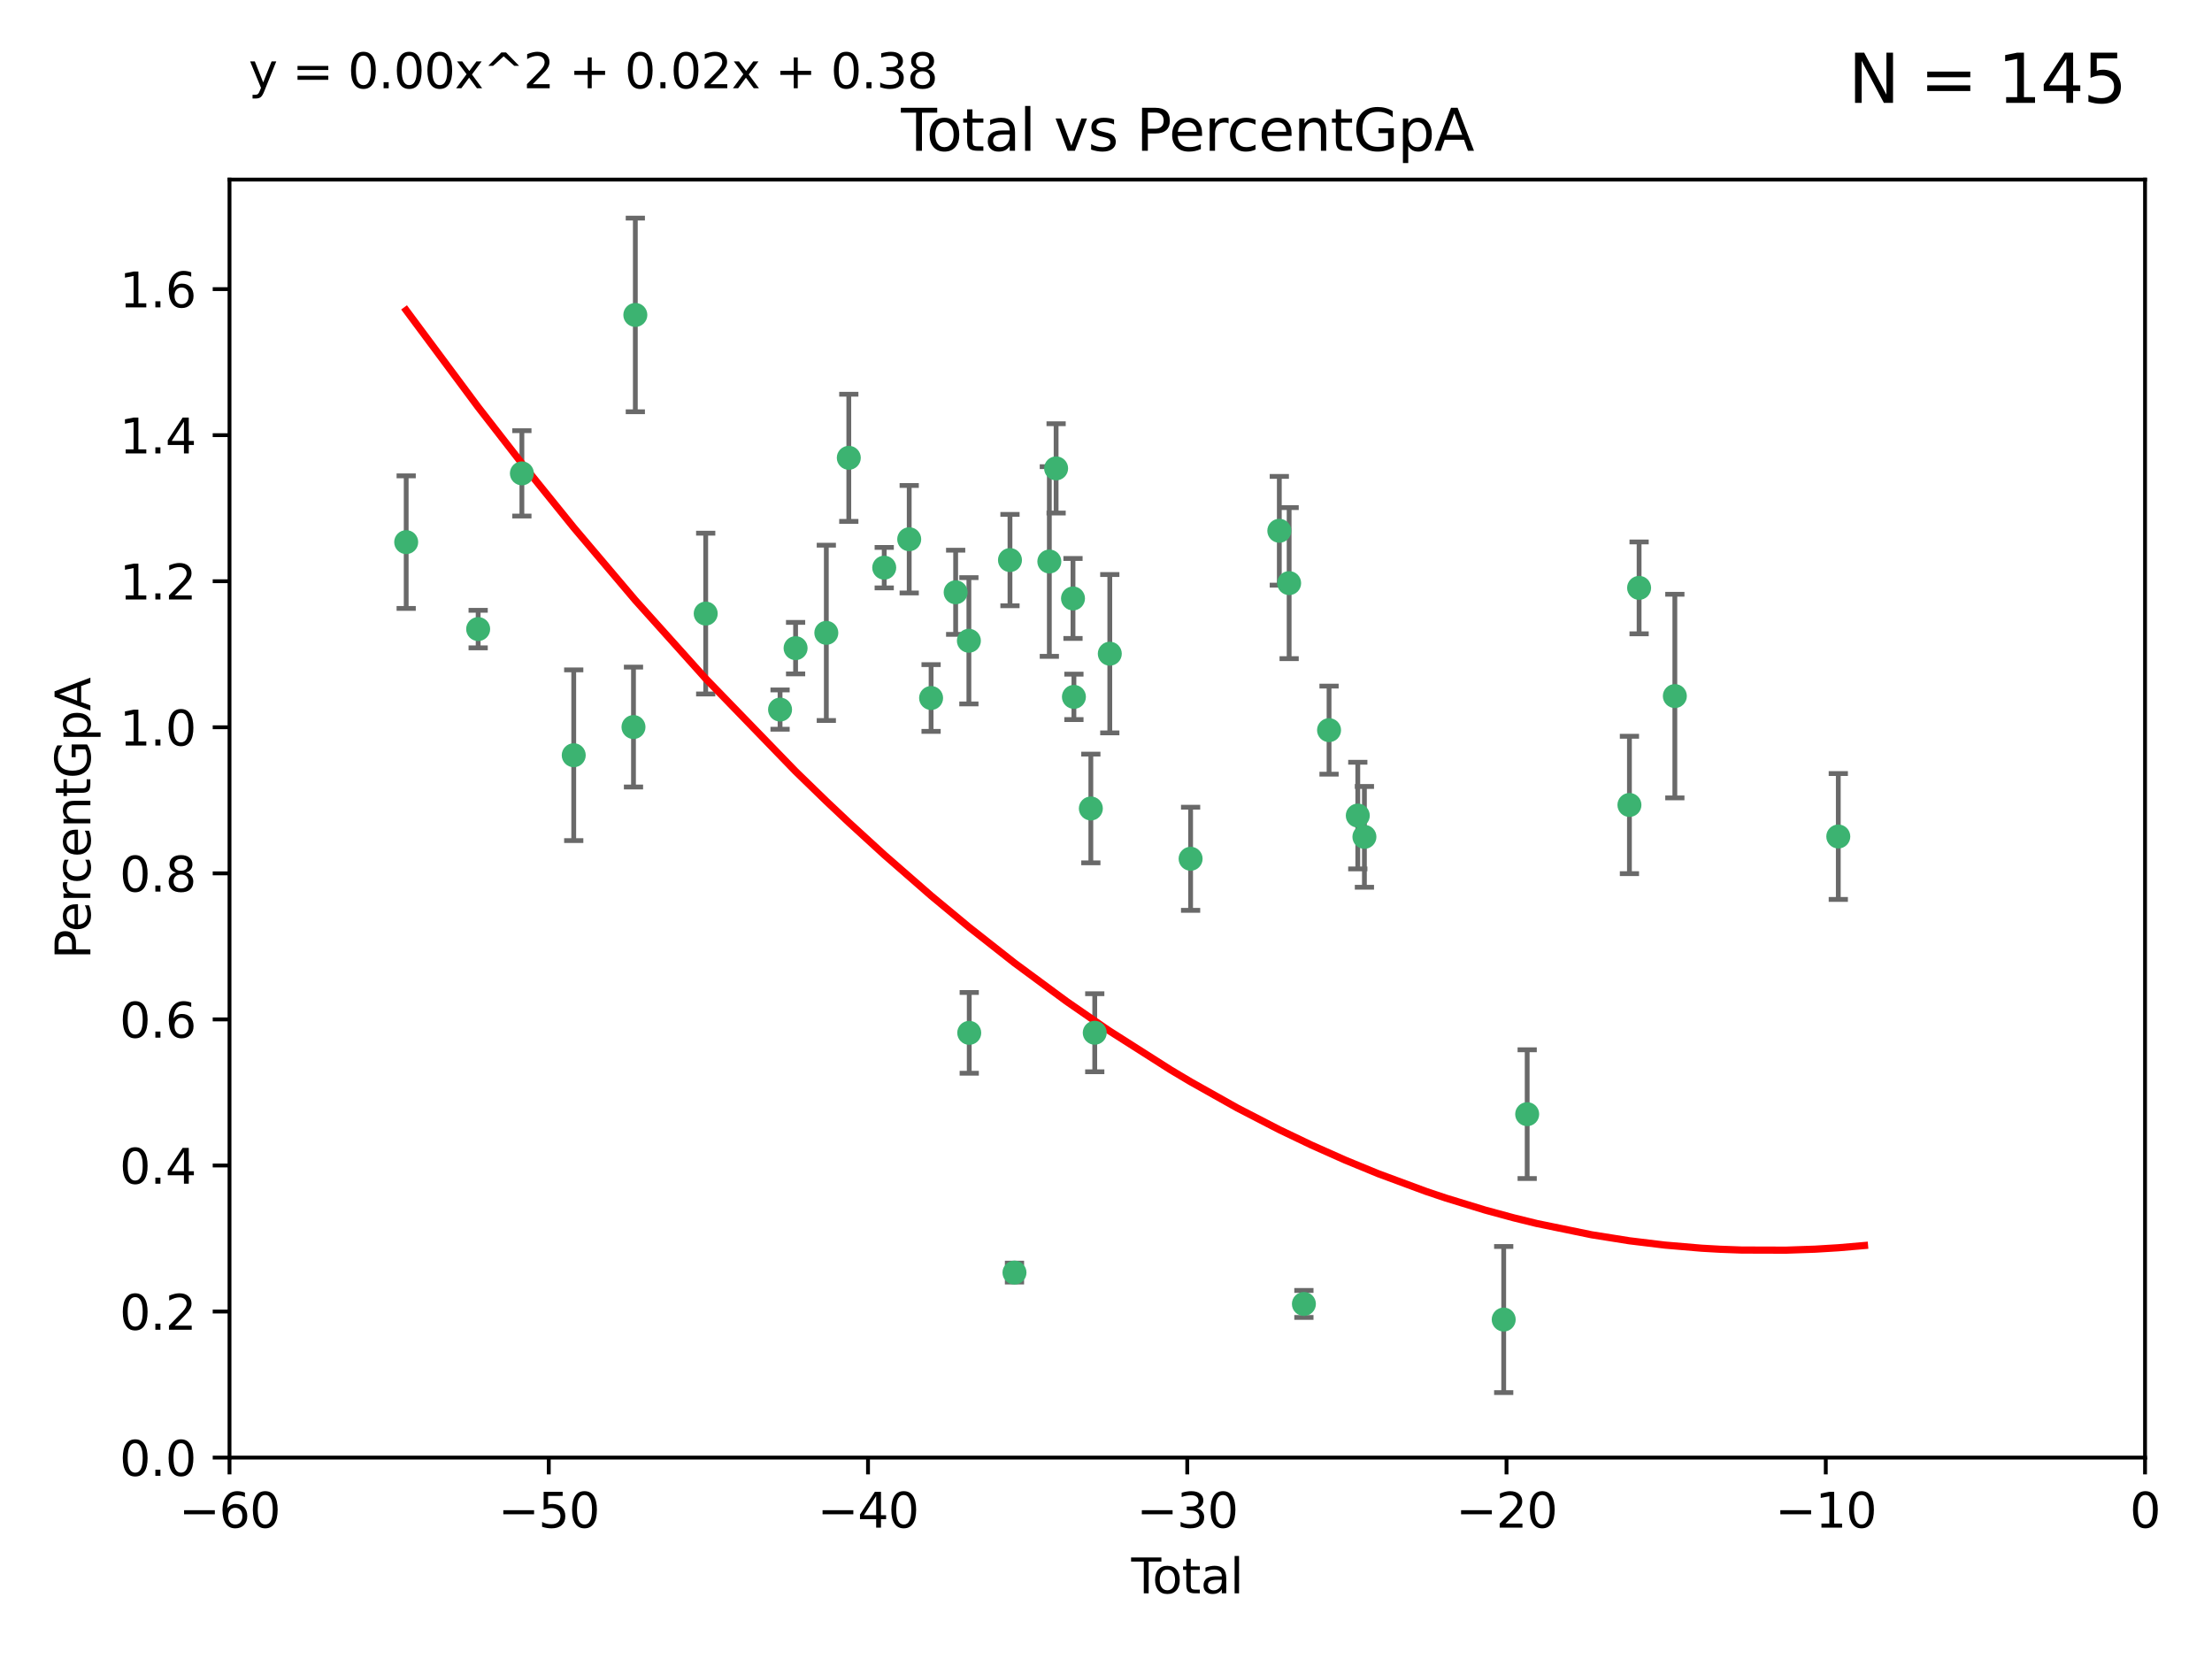 <?xml version="1.0" encoding="utf-8" standalone="no"?>
<!DOCTYPE svg PUBLIC "-//W3C//DTD SVG 1.1//EN"
  "http://www.w3.org/Graphics/SVG/1.1/DTD/svg11.dtd">
<svg xmlns:xlink="http://www.w3.org/1999/xlink" width="460.8pt" height="345.6pt" viewBox="0 0 460.8 345.6" xmlns="http://www.w3.org/2000/svg" version="1.1">
 <defs>
  <style type="text/css">*{stroke-linejoin: round; stroke-linecap: butt}</style>
 </defs>
 <g id="figure_1">
  <g id="patch_1">
   <path d="M 0 345.6 
L 460.8 345.6 
L 460.8 0 
L 0 0 
z
" style="fill: #ffffff"/>
  </g>
  <g id="axes_1">
   <g id="patch_2">
    <path d="M 47.81 303.64 
L 446.85 303.64 
L 446.85 37.411 
L 47.81 37.411 
z
" style="fill: #ffffff"/>
   </g>
   <g id="PathCollection_1">
    <defs>
     <path id="m387f8f7587" d="M 0 1.118 
C 0.297 1.118 0.581 1 0.791 0.791 
C 1 0.581 1.118 0.297 1.118 0 
C 1.118 -0.297 1 -0.581 0.791 -0.791 
C 0.581 -1 0.297 -1.118 0 -1.118 
C -0.297 -1.118 -0.581 -1 -0.791 -0.791 
C -1 -0.581 -1.118 -0.297 -1.118 0 
C -1.118 0.297 -1 0.581 -0.791 0.791 
C -0.581 1 -0.297 1.118 0 1.118 
z
" style="stroke: #3cb371"/>
    </defs>
    <g clip-path="url(#p1d3cc31f05)">
     <use xlink:href="#m387f8f7587" x="84.617" y="112.935" style="fill: #3cb371; stroke: #3cb371"/>
     <use xlink:href="#m387f8f7587" x="99.609" y="131.048" style="fill: #3cb371; stroke: #3cb371"/>
     <use xlink:href="#m387f8f7587" x="108.719" y="98.611" style="fill: #3cb371; stroke: #3cb371"/>
     <use xlink:href="#m387f8f7587" x="119.519" y="157.33" style="fill: #3cb371; stroke: #3cb371"/>
     <use xlink:href="#m387f8f7587" x="131.967" y="151.457" style="fill: #3cb371; stroke: #3cb371"/>
     <use xlink:href="#m387f8f7587" x="132.351" y="65.606" style="fill: #3cb371; stroke: #3cb371"/>
     <use xlink:href="#m387f8f7587" x="147.011" y="127.82" style="fill: #3cb371; stroke: #3cb371"/>
     <use xlink:href="#m387f8f7587" x="162.501" y="147.818" style="fill: #3cb371; stroke: #3cb371"/>
     <use xlink:href="#m387f8f7587" x="165.737" y="135.021" style="fill: #3cb371; stroke: #3cb371"/>
     <use xlink:href="#m387f8f7587" x="172.138" y="131.834" style="fill: #3cb371; stroke: #3cb371"/>
     <use xlink:href="#m387f8f7587" x="176.821" y="95.371" style="fill: #3cb371; stroke: #3cb371"/>
     <use xlink:href="#m387f8f7587" x="184.2" y="118.255" style="fill: #3cb371; stroke: #3cb371"/>
     <use xlink:href="#m387f8f7587" x="189.405" y="112.334" style="fill: #3cb371; stroke: #3cb371"/>
     <use xlink:href="#m387f8f7587" x="193.963" y="145.408" style="fill: #3cb371; stroke: #3cb371"/>
     <use xlink:href="#m387f8f7587" x="199.081" y="123.385" style="fill: #3cb371; stroke: #3cb371"/>
     <use xlink:href="#m387f8f7587" x="201.837" y="133.482" style="fill: #3cb371; stroke: #3cb371"/>
     <use xlink:href="#m387f8f7587" x="201.91" y="215.161" style="fill: #3cb371; stroke: #3cb371"/>
     <use xlink:href="#m387f8f7587" x="210.397" y="116.673" style="fill: #3cb371; stroke: #3cb371"/>
     <use xlink:href="#m387f8f7587" x="211.335" y="265.1" style="fill: #3cb371; stroke: #3cb371"/>
     <use xlink:href="#m387f8f7587" x="218.597" y="116.973" style="fill: #3cb371; stroke: #3cb371"/>
     <use xlink:href="#m387f8f7587" x="220.007" y="97.572" style="fill: #3cb371; stroke: #3cb371"/>
     <use xlink:href="#m387f8f7587" x="223.525" y="124.669" style="fill: #3cb371; stroke: #3cb371"/>
     <use xlink:href="#m387f8f7587" x="223.717" y="145.171" style="fill: #3cb371; stroke: #3cb371"/>
     <use xlink:href="#m387f8f7587" x="227.243" y="168.419" style="fill: #3cb371; stroke: #3cb371"/>
     <use xlink:href="#m387f8f7587" x="228.057" y="215.139" style="fill: #3cb371; stroke: #3cb371"/>
     <use xlink:href="#m387f8f7587" x="231.191" y="136.178" style="fill: #3cb371; stroke: #3cb371"/>
     <use xlink:href="#m387f8f7587" x="248.025" y="178.897" style="fill: #3cb371; stroke: #3cb371"/>
     <use xlink:href="#m387f8f7587" x="266.505" y="110.571" style="fill: #3cb371; stroke: #3cb371"/>
     <use xlink:href="#m387f8f7587" x="268.551" y="121.476" style="fill: #3cb371; stroke: #3cb371"/>
     <use xlink:href="#m387f8f7587" x="271.626" y="271.637" style="fill: #3cb371; stroke: #3cb371"/>
     <use xlink:href="#m387f8f7587" x="276.866" y="152.103" style="fill: #3cb371; stroke: #3cb371"/>
     <use xlink:href="#m387f8f7587" x="282.852" y="169.899" style="fill: #3cb371; stroke: #3cb371"/>
     <use xlink:href="#m387f8f7587" x="284.233" y="174.332" style="fill: #3cb371; stroke: #3cb371"/>
     <use xlink:href="#m387f8f7587" x="313.249" y="274.884" style="fill: #3cb371; stroke: #3cb371"/>
     <use xlink:href="#m387f8f7587" x="318.14" y="232.101" style="fill: #3cb371; stroke: #3cb371"/>
     <use xlink:href="#m387f8f7587" x="339.441" y="167.688" style="fill: #3cb371; stroke: #3cb371"/>
     <use xlink:href="#m387f8f7587" x="341.455" y="122.465" style="fill: #3cb371; stroke: #3cb371"/>
     <use xlink:href="#m387f8f7587" x="348.901" y="145.004" style="fill: #3cb371; stroke: #3cb371"/>
     <use xlink:href="#m387f8f7587" x="382.95" y="174.257" style="fill: #3cb371; stroke: #3cb371"/>
    </g>
   </g>
   <g id="matplotlib.axis_1">
    <g id="xtick_1">
     <g id="line2d_1">
      <defs>
       <path id="m3ce4710592" d="M 0 0 
L 0 3.5 
" style="stroke: #000000; stroke-width: 0.8"/>
      </defs>
      <g>
       <use xlink:href="#m3ce4710592" x="47.81" y="303.64" style="stroke: #000000; stroke-width: 0.8"/>
      </g>
     </g>
     <g id="text_1">
      <!-- −60 -->
      <g transform="translate(37.258 318.238)scale(0.1 -0.1)">
       <defs>
        <path id="DejaVuSans-2212" d="M 678 2272 
L 4684 2272 
L 4684 1741 
L 678 1741 
L 678 2272 
z
" transform="scale(0.016)"/>
        <path id="DejaVuSans-36" d="M 2113 2584 
Q 1688 2584 1439 2293 
Q 1191 2003 1191 1497 
Q 1191 994 1439 701 
Q 1688 409 2113 409 
Q 2538 409 2786 701 
Q 3034 994 3034 1497 
Q 3034 2003 2786 2293 
Q 2538 2584 2113 2584 
z
M 3366 4563 
L 3366 3988 
Q 3128 4100 2886 4159 
Q 2644 4219 2406 4219 
Q 1781 4219 1451 3797 
Q 1122 3375 1075 2522 
Q 1259 2794 1537 2939 
Q 1816 3084 2150 3084 
Q 2853 3084 3261 2657 
Q 3669 2231 3669 1497 
Q 3669 778 3244 343 
Q 2819 -91 2113 -91 
Q 1303 -91 875 529 
Q 447 1150 447 2328 
Q 447 3434 972 4092 
Q 1497 4750 2381 4750 
Q 2619 4750 2861 4703 
Q 3103 4656 3366 4563 
z
" transform="scale(0.016)"/>
        <path id="DejaVuSans-30" d="M 2034 4250 
Q 1547 4250 1301 3770 
Q 1056 3291 1056 2328 
Q 1056 1369 1301 889 
Q 1547 409 2034 409 
Q 2525 409 2770 889 
Q 3016 1369 3016 2328 
Q 3016 3291 2770 3770 
Q 2525 4250 2034 4250 
z
M 2034 4750 
Q 2819 4750 3233 4129 
Q 3647 3509 3647 2328 
Q 3647 1150 3233 529 
Q 2819 -91 2034 -91 
Q 1250 -91 836 529 
Q 422 1150 422 2328 
Q 422 3509 836 4129 
Q 1250 4750 2034 4750 
z
" transform="scale(0.016)"/>
       </defs>
       <use xlink:href="#DejaVuSans-2212"/>
       <use xlink:href="#DejaVuSans-36" x="83.789"/>
       <use xlink:href="#DejaVuSans-30" x="147.412"/>
      </g>
     </g>
    </g>
    <g id="xtick_2">
     <g id="line2d_2">
      <g>
       <use xlink:href="#m3ce4710592" x="114.317" y="303.64" style="stroke: #000000; stroke-width: 0.8"/>
      </g>
     </g>
     <g id="text_2">
      <!-- −50 -->
      <g transform="translate(103.764 318.238)scale(0.1 -0.1)">
       <defs>
        <path id="DejaVuSans-35" d="M 691 4666 
L 3169 4666 
L 3169 4134 
L 1269 4134 
L 1269 2991 
Q 1406 3038 1543 3061 
Q 1681 3084 1819 3084 
Q 2600 3084 3056 2656 
Q 3513 2228 3513 1497 
Q 3513 744 3044 326 
Q 2575 -91 1722 -91 
Q 1428 -91 1123 -41 
Q 819 9 494 109 
L 494 744 
Q 775 591 1075 516 
Q 1375 441 1709 441 
Q 2250 441 2565 725 
Q 2881 1009 2881 1497 
Q 2881 1984 2565 2268 
Q 2250 2553 1709 2553 
Q 1456 2553 1204 2497 
Q 953 2441 691 2322 
L 691 4666 
z
" transform="scale(0.016)"/>
       </defs>
       <use xlink:href="#DejaVuSans-2212"/>
       <use xlink:href="#DejaVuSans-35" x="83.789"/>
       <use xlink:href="#DejaVuSans-30" x="147.412"/>
      </g>
     </g>
    </g>
    <g id="xtick_3">
     <g id="line2d_3">
      <g>
       <use xlink:href="#m3ce4710592" x="180.823" y="303.64" style="stroke: #000000; stroke-width: 0.8"/>
      </g>
     </g>
     <g id="text_3">
      <!-- −40 -->
      <g transform="translate(170.271 318.238)scale(0.1 -0.1)">
       <defs>
        <path id="DejaVuSans-34" d="M 2419 4116 
L 825 1625 
L 2419 1625 
L 2419 4116 
z
M 2253 4666 
L 3047 4666 
L 3047 1625 
L 3713 1625 
L 3713 1100 
L 3047 1100 
L 3047 0 
L 2419 0 
L 2419 1100 
L 313 1100 
L 313 1709 
L 2253 4666 
z
" transform="scale(0.016)"/>
       </defs>
       <use xlink:href="#DejaVuSans-2212"/>
       <use xlink:href="#DejaVuSans-34" x="83.789"/>
       <use xlink:href="#DejaVuSans-30" x="147.412"/>
      </g>
     </g>
    </g>
    <g id="xtick_4">
     <g id="line2d_4">
      <g>
       <use xlink:href="#m3ce4710592" x="247.33" y="303.64" style="stroke: #000000; stroke-width: 0.8"/>
      </g>
     </g>
     <g id="text_4">
      <!-- −30 -->
      <g transform="translate(236.778 318.238)scale(0.1 -0.1)">
       <defs>
        <path id="DejaVuSans-33" d="M 2597 2516 
Q 3050 2419 3304 2112 
Q 3559 1806 3559 1356 
Q 3559 666 3084 287 
Q 2609 -91 1734 -91 
Q 1441 -91 1130 -33 
Q 819 25 488 141 
L 488 750 
Q 750 597 1062 519 
Q 1375 441 1716 441 
Q 2309 441 2620 675 
Q 2931 909 2931 1356 
Q 2931 1769 2642 2001 
Q 2353 2234 1838 2234 
L 1294 2234 
L 1294 2753 
L 1863 2753 
Q 2328 2753 2575 2939 
Q 2822 3125 2822 3475 
Q 2822 3834 2567 4026 
Q 2313 4219 1838 4219 
Q 1578 4219 1281 4162 
Q 984 4106 628 3988 
L 628 4550 
Q 988 4650 1302 4700 
Q 1616 4750 1894 4750 
Q 2613 4750 3031 4423 
Q 3450 4097 3450 3541 
Q 3450 3153 3228 2886 
Q 3006 2619 2597 2516 
z
" transform="scale(0.016)"/>
       </defs>
       <use xlink:href="#DejaVuSans-2212"/>
       <use xlink:href="#DejaVuSans-33" x="83.789"/>
       <use xlink:href="#DejaVuSans-30" x="147.412"/>
      </g>
     </g>
    </g>
    <g id="xtick_5">
     <g id="line2d_5">
      <g>
       <use xlink:href="#m3ce4710592" x="313.837" y="303.64" style="stroke: #000000; stroke-width: 0.8"/>
      </g>
     </g>
     <g id="text_5">
      <!-- −20 -->
      <g transform="translate(303.284 318.238)scale(0.1 -0.1)">
       <defs>
        <path id="DejaVuSans-32" d="M 1228 531 
L 3431 531 
L 3431 0 
L 469 0 
L 469 531 
Q 828 903 1448 1529 
Q 2069 2156 2228 2338 
Q 2531 2678 2651 2914 
Q 2772 3150 2772 3378 
Q 2772 3750 2511 3984 
Q 2250 4219 1831 4219 
Q 1534 4219 1204 4116 
Q 875 4013 500 3803 
L 500 4441 
Q 881 4594 1212 4672 
Q 1544 4750 1819 4750 
Q 2544 4750 2975 4387 
Q 3406 4025 3406 3419 
Q 3406 3131 3298 2873 
Q 3191 2616 2906 2266 
Q 2828 2175 2409 1742 
Q 1991 1309 1228 531 
z
" transform="scale(0.016)"/>
       </defs>
       <use xlink:href="#DejaVuSans-2212"/>
       <use xlink:href="#DejaVuSans-32" x="83.789"/>
       <use xlink:href="#DejaVuSans-30" x="147.412"/>
      </g>
     </g>
    </g>
    <g id="xtick_6">
     <g id="line2d_6">
      <g>
       <use xlink:href="#m3ce4710592" x="380.343" y="303.64" style="stroke: #000000; stroke-width: 0.8"/>
      </g>
     </g>
     <g id="text_6">
      <!-- −10 -->
      <g transform="translate(369.791 318.238)scale(0.1 -0.1)">
       <defs>
        <path id="DejaVuSans-31" d="M 794 531 
L 1825 531 
L 1825 4091 
L 703 3866 
L 703 4441 
L 1819 4666 
L 2450 4666 
L 2450 531 
L 3481 531 
L 3481 0 
L 794 0 
L 794 531 
z
" transform="scale(0.016)"/>
       </defs>
       <use xlink:href="#DejaVuSans-2212"/>
       <use xlink:href="#DejaVuSans-31" x="83.789"/>
       <use xlink:href="#DejaVuSans-30" x="147.412"/>
      </g>
     </g>
    </g>
    <g id="xtick_7">
     <g id="line2d_7">
      <g>
       <use xlink:href="#m3ce4710592" x="446.85" y="303.64" style="stroke: #000000; stroke-width: 0.8"/>
      </g>
     </g>
     <g id="text_7">
      <!-- 0 -->
      <g transform="translate(443.669 318.238)scale(0.1 -0.1)">
       <use xlink:href="#DejaVuSans-30"/>
      </g>
     </g>
    </g>
    <g id="text_8">
     <!-- Total -->
     <g transform="translate(235.653 331.917)scale(0.1 -0.1)">
      <defs>
       <path id="DejaVuSans-54" d="M -19 4666 
L 3928 4666 
L 3928 4134 
L 2272 4134 
L 2272 0 
L 1638 0 
L 1638 4134 
L -19 4134 
L -19 4666 
z
" transform="scale(0.016)"/>
       <path id="DejaVuSans-6f" d="M 1959 3097 
Q 1497 3097 1228 2736 
Q 959 2375 959 1747 
Q 959 1119 1226 758 
Q 1494 397 1959 397 
Q 2419 397 2687 759 
Q 2956 1122 2956 1747 
Q 2956 2369 2687 2733 
Q 2419 3097 1959 3097 
z
M 1959 3584 
Q 2709 3584 3137 3096 
Q 3566 2609 3566 1747 
Q 3566 888 3137 398 
Q 2709 -91 1959 -91 
Q 1206 -91 779 398 
Q 353 888 353 1747 
Q 353 2609 779 3096 
Q 1206 3584 1959 3584 
z
" transform="scale(0.016)"/>
       <path id="DejaVuSans-74" d="M 1172 4494 
L 1172 3500 
L 2356 3500 
L 2356 3053 
L 1172 3053 
L 1172 1153 
Q 1172 725 1289 603 
Q 1406 481 1766 481 
L 2356 481 
L 2356 0 
L 1766 0 
Q 1100 0 847 248 
Q 594 497 594 1153 
L 594 3053 
L 172 3053 
L 172 3500 
L 594 3500 
L 594 4494 
L 1172 4494 
z
" transform="scale(0.016)"/>
       <path id="DejaVuSans-61" d="M 2194 1759 
Q 1497 1759 1228 1600 
Q 959 1441 959 1056 
Q 959 750 1161 570 
Q 1363 391 1709 391 
Q 2188 391 2477 730 
Q 2766 1069 2766 1631 
L 2766 1759 
L 2194 1759 
z
M 3341 1997 
L 3341 0 
L 2766 0 
L 2766 531 
Q 2569 213 2275 61 
Q 1981 -91 1556 -91 
Q 1019 -91 701 211 
Q 384 513 384 1019 
Q 384 1609 779 1909 
Q 1175 2209 1959 2209 
L 2766 2209 
L 2766 2266 
Q 2766 2663 2505 2880 
Q 2244 3097 1772 3097 
Q 1472 3097 1187 3025 
Q 903 2953 641 2809 
L 641 3341 
Q 956 3463 1253 3523 
Q 1550 3584 1831 3584 
Q 2591 3584 2966 3190 
Q 3341 2797 3341 1997 
z
" transform="scale(0.016)"/>
       <path id="DejaVuSans-6c" d="M 603 4863 
L 1178 4863 
L 1178 0 
L 603 0 
L 603 4863 
z
" transform="scale(0.016)"/>
      </defs>
      <use xlink:href="#DejaVuSans-54"/>
      <use xlink:href="#DejaVuSans-6f" x="44.084"/>
      <use xlink:href="#DejaVuSans-74" x="105.266"/>
      <use xlink:href="#DejaVuSans-61" x="144.475"/>
      <use xlink:href="#DejaVuSans-6c" x="205.754"/>
     </g>
    </g>
   </g>
   <g id="matplotlib.axis_2">
    <g id="ytick_1">
     <g id="line2d_8">
      <defs>
       <path id="mbd89dd1b84" d="M 0 0 
L -3.5 0 
" style="stroke: #000000; stroke-width: 0.8"/>
      </defs>
      <g>
       <use xlink:href="#mbd89dd1b84" x="47.81" y="303.64" style="stroke: #000000; stroke-width: 0.8"/>
      </g>
     </g>
     <g id="text_9">
      <!-- 0.0 -->
      <g transform="translate(24.907 307.439)scale(0.1 -0.1)">
       <defs>
        <path id="DejaVuSans-2e" d="M 684 794 
L 1344 794 
L 1344 0 
L 684 0 
L 684 794 
z
" transform="scale(0.016)"/>
       </defs>
       <use xlink:href="#DejaVuSans-30"/>
       <use xlink:href="#DejaVuSans-2e" x="63.623"/>
       <use xlink:href="#DejaVuSans-30" x="95.41"/>
      </g>
     </g>
    </g>
    <g id="ytick_2">
     <g id="line2d_9">
      <g>
       <use xlink:href="#mbd89dd1b84" x="47.81" y="273.214" style="stroke: #000000; stroke-width: 0.8"/>
      </g>
     </g>
     <g id="text_10">
      <!-- 0.2 -->
      <g transform="translate(24.907 277.013)scale(0.1 -0.1)">
       <use xlink:href="#DejaVuSans-30"/>
       <use xlink:href="#DejaVuSans-2e" x="63.623"/>
       <use xlink:href="#DejaVuSans-32" x="95.41"/>
      </g>
     </g>
    </g>
    <g id="ytick_3">
     <g id="line2d_10">
      <g>
       <use xlink:href="#mbd89dd1b84" x="47.81" y="242.788" style="stroke: #000000; stroke-width: 0.8"/>
      </g>
     </g>
     <g id="text_11">
      <!-- 0.4 -->
      <g transform="translate(24.907 246.587)scale(0.1 -0.1)">
       <use xlink:href="#DejaVuSans-30"/>
       <use xlink:href="#DejaVuSans-2e" x="63.623"/>
       <use xlink:href="#DejaVuSans-34" x="95.41"/>
      </g>
     </g>
    </g>
    <g id="ytick_4">
     <g id="line2d_11">
      <g>
       <use xlink:href="#mbd89dd1b84" x="47.81" y="212.362" style="stroke: #000000; stroke-width: 0.8"/>
      </g>
     </g>
     <g id="text_12">
      <!-- 0.6 -->
      <g transform="translate(24.907 216.161)scale(0.1 -0.1)">
       <use xlink:href="#DejaVuSans-30"/>
       <use xlink:href="#DejaVuSans-2e" x="63.623"/>
       <use xlink:href="#DejaVuSans-36" x="95.41"/>
      </g>
     </g>
    </g>
    <g id="ytick_5">
     <g id="line2d_12">
      <g>
       <use xlink:href="#mbd89dd1b84" x="47.81" y="181.935" style="stroke: #000000; stroke-width: 0.8"/>
      </g>
     </g>
     <g id="text_13">
      <!-- 0.8 -->
      <g transform="translate(24.907 185.735)scale(0.1 -0.1)">
       <defs>
        <path id="DejaVuSans-38" d="M 2034 2216 
Q 1584 2216 1326 1975 
Q 1069 1734 1069 1313 
Q 1069 891 1326 650 
Q 1584 409 2034 409 
Q 2484 409 2743 651 
Q 3003 894 3003 1313 
Q 3003 1734 2745 1975 
Q 2488 2216 2034 2216 
z
M 1403 2484 
Q 997 2584 770 2862 
Q 544 3141 544 3541 
Q 544 4100 942 4425 
Q 1341 4750 2034 4750 
Q 2731 4750 3128 4425 
Q 3525 4100 3525 3541 
Q 3525 3141 3298 2862 
Q 3072 2584 2669 2484 
Q 3125 2378 3379 2068 
Q 3634 1759 3634 1313 
Q 3634 634 3220 271 
Q 2806 -91 2034 -91 
Q 1263 -91 848 271 
Q 434 634 434 1313 
Q 434 1759 690 2068 
Q 947 2378 1403 2484 
z
M 1172 3481 
Q 1172 3119 1398 2916 
Q 1625 2713 2034 2713 
Q 2441 2713 2670 2916 
Q 2900 3119 2900 3481 
Q 2900 3844 2670 4047 
Q 2441 4250 2034 4250 
Q 1625 4250 1398 4047 
Q 1172 3844 1172 3481 
z
" transform="scale(0.016)"/>
       </defs>
       <use xlink:href="#DejaVuSans-30"/>
       <use xlink:href="#DejaVuSans-2e" x="63.623"/>
       <use xlink:href="#DejaVuSans-38" x="95.41"/>
      </g>
     </g>
    </g>
    <g id="ytick_6">
     <g id="line2d_13">
      <g>
       <use xlink:href="#mbd89dd1b84" x="47.81" y="151.509" style="stroke: #000000; stroke-width: 0.8"/>
      </g>
     </g>
     <g id="text_14">
      <!-- 1.0 -->
      <g transform="translate(24.907 155.308)scale(0.1 -0.1)">
       <use xlink:href="#DejaVuSans-31"/>
       <use xlink:href="#DejaVuSans-2e" x="63.623"/>
       <use xlink:href="#DejaVuSans-30" x="95.41"/>
      </g>
     </g>
    </g>
    <g id="ytick_7">
     <g id="line2d_14">
      <g>
       <use xlink:href="#mbd89dd1b84" x="47.81" y="121.083" style="stroke: #000000; stroke-width: 0.8"/>
      </g>
     </g>
     <g id="text_15">
      <!-- 1.2 -->
      <g transform="translate(24.907 124.882)scale(0.1 -0.1)">
       <use xlink:href="#DejaVuSans-31"/>
       <use xlink:href="#DejaVuSans-2e" x="63.623"/>
       <use xlink:href="#DejaVuSans-32" x="95.41"/>
      </g>
     </g>
    </g>
    <g id="ytick_8">
     <g id="line2d_15">
      <g>
       <use xlink:href="#mbd89dd1b84" x="47.81" y="90.657" style="stroke: #000000; stroke-width: 0.8"/>
      </g>
     </g>
     <g id="text_16">
      <!-- 1.4 -->
      <g transform="translate(24.907 94.456)scale(0.1 -0.1)">
       <use xlink:href="#DejaVuSans-31"/>
       <use xlink:href="#DejaVuSans-2e" x="63.623"/>
       <use xlink:href="#DejaVuSans-34" x="95.41"/>
      </g>
     </g>
    </g>
    <g id="ytick_9">
     <g id="line2d_16">
      <g>
       <use xlink:href="#mbd89dd1b84" x="47.81" y="60.231" style="stroke: #000000; stroke-width: 0.8"/>
      </g>
     </g>
     <g id="text_17">
      <!-- 1.6 -->
      <g transform="translate(24.907 64.03)scale(0.1 -0.1)">
       <use xlink:href="#DejaVuSans-31"/>
       <use xlink:href="#DejaVuSans-2e" x="63.623"/>
       <use xlink:href="#DejaVuSans-36" x="95.41"/>
      </g>
     </g>
    </g>
    <g id="text_18">
     <!-- PercentGpA -->
     <g transform="translate(18.827 199.802)rotate(-90)scale(0.1 -0.1)">
      <defs>
       <path id="DejaVuSans-50" d="M 1259 4147 
L 1259 2394 
L 2053 2394 
Q 2494 2394 2734 2622 
Q 2975 2850 2975 3272 
Q 2975 3691 2734 3919 
Q 2494 4147 2053 4147 
L 1259 4147 
z
M 628 4666 
L 2053 4666 
Q 2838 4666 3239 4311 
Q 3641 3956 3641 3272 
Q 3641 2581 3239 2228 
Q 2838 1875 2053 1875 
L 1259 1875 
L 1259 0 
L 628 0 
L 628 4666 
z
" transform="scale(0.016)"/>
       <path id="DejaVuSans-65" d="M 3597 1894 
L 3597 1613 
L 953 1613 
Q 991 1019 1311 708 
Q 1631 397 2203 397 
Q 2534 397 2845 478 
Q 3156 559 3463 722 
L 3463 178 
Q 3153 47 2828 -22 
Q 2503 -91 2169 -91 
Q 1331 -91 842 396 
Q 353 884 353 1716 
Q 353 2575 817 3079 
Q 1281 3584 2069 3584 
Q 2775 3584 3186 3129 
Q 3597 2675 3597 1894 
z
M 3022 2063 
Q 3016 2534 2758 2815 
Q 2500 3097 2075 3097 
Q 1594 3097 1305 2825 
Q 1016 2553 972 2059 
L 3022 2063 
z
" transform="scale(0.016)"/>
       <path id="DejaVuSans-72" d="M 2631 2963 
Q 2534 3019 2420 3045 
Q 2306 3072 2169 3072 
Q 1681 3072 1420 2755 
Q 1159 2438 1159 1844 
L 1159 0 
L 581 0 
L 581 3500 
L 1159 3500 
L 1159 2956 
Q 1341 3275 1631 3429 
Q 1922 3584 2338 3584 
Q 2397 3584 2469 3576 
Q 2541 3569 2628 3553 
L 2631 2963 
z
" transform="scale(0.016)"/>
       <path id="DejaVuSans-63" d="M 3122 3366 
L 3122 2828 
Q 2878 2963 2633 3030 
Q 2388 3097 2138 3097 
Q 1578 3097 1268 2742 
Q 959 2388 959 1747 
Q 959 1106 1268 751 
Q 1578 397 2138 397 
Q 2388 397 2633 464 
Q 2878 531 3122 666 
L 3122 134 
Q 2881 22 2623 -34 
Q 2366 -91 2075 -91 
Q 1284 -91 818 406 
Q 353 903 353 1747 
Q 353 2603 823 3093 
Q 1294 3584 2113 3584 
Q 2378 3584 2631 3529 
Q 2884 3475 3122 3366 
z
" transform="scale(0.016)"/>
       <path id="DejaVuSans-6e" d="M 3513 2113 
L 3513 0 
L 2938 0 
L 2938 2094 
Q 2938 2591 2744 2837 
Q 2550 3084 2163 3084 
Q 1697 3084 1428 2787 
Q 1159 2491 1159 1978 
L 1159 0 
L 581 0 
L 581 3500 
L 1159 3500 
L 1159 2956 
Q 1366 3272 1645 3428 
Q 1925 3584 2291 3584 
Q 2894 3584 3203 3211 
Q 3513 2838 3513 2113 
z
" transform="scale(0.016)"/>
       <path id="DejaVuSans-47" d="M 3809 666 
L 3809 1919 
L 2778 1919 
L 2778 2438 
L 4434 2438 
L 4434 434 
Q 4069 175 3628 42 
Q 3188 -91 2688 -91 
Q 1594 -91 976 548 
Q 359 1188 359 2328 
Q 359 3472 976 4111 
Q 1594 4750 2688 4750 
Q 3144 4750 3555 4637 
Q 3966 4525 4313 4306 
L 4313 3634 
Q 3963 3931 3569 4081 
Q 3175 4231 2741 4231 
Q 1884 4231 1454 3753 
Q 1025 3275 1025 2328 
Q 1025 1384 1454 906 
Q 1884 428 2741 428 
Q 3075 428 3337 486 
Q 3600 544 3809 666 
z
" transform="scale(0.016)"/>
       <path id="DejaVuSans-70" d="M 1159 525 
L 1159 -1331 
L 581 -1331 
L 581 3500 
L 1159 3500 
L 1159 2969 
Q 1341 3281 1617 3432 
Q 1894 3584 2278 3584 
Q 2916 3584 3314 3078 
Q 3713 2572 3713 1747 
Q 3713 922 3314 415 
Q 2916 -91 2278 -91 
Q 1894 -91 1617 61 
Q 1341 213 1159 525 
z
M 3116 1747 
Q 3116 2381 2855 2742 
Q 2594 3103 2138 3103 
Q 1681 3103 1420 2742 
Q 1159 2381 1159 1747 
Q 1159 1113 1420 752 
Q 1681 391 2138 391 
Q 2594 391 2855 752 
Q 3116 1113 3116 1747 
z
" transform="scale(0.016)"/>
       <path id="DejaVuSans-41" d="M 2188 4044 
L 1331 1722 
L 3047 1722 
L 2188 4044 
z
M 1831 4666 
L 2547 4666 
L 4325 0 
L 3669 0 
L 3244 1197 
L 1141 1197 
L 716 0 
L 50 0 
L 1831 4666 
z
" transform="scale(0.016)"/>
      </defs>
      <use xlink:href="#DejaVuSans-50"/>
      <use xlink:href="#DejaVuSans-65" x="56.678"/>
      <use xlink:href="#DejaVuSans-72" x="118.201"/>
      <use xlink:href="#DejaVuSans-63" x="157.064"/>
      <use xlink:href="#DejaVuSans-65" x="212.045"/>
      <use xlink:href="#DejaVuSans-6e" x="273.568"/>
      <use xlink:href="#DejaVuSans-74" x="336.947"/>
      <use xlink:href="#DejaVuSans-47" x="376.156"/>
      <use xlink:href="#DejaVuSans-70" x="453.646"/>
      <use xlink:href="#DejaVuSans-41" x="517.123"/>
     </g>
    </g>
   </g>
   <g id="LineCollection_1">
    <path d="M 84.617 126.742 
L 84.617 99.128 
" clip-path="url(#p1d3cc31f05)" style="fill: none; stroke: #696969"/>
    <path d="M 99.609 134.958 
L 99.609 127.138 
" clip-path="url(#p1d3cc31f05)" style="fill: none; stroke: #696969"/>
    <path d="M 108.719 107.5 
L 108.719 89.723 
" clip-path="url(#p1d3cc31f05)" style="fill: none; stroke: #696969"/>
    <path d="M 119.519 175.107 
L 119.519 139.552 
" clip-path="url(#p1d3cc31f05)" style="fill: none; stroke: #696969"/>
    <path d="M 131.967 163.945 
L 131.967 138.968 
" clip-path="url(#p1d3cc31f05)" style="fill: none; stroke: #696969"/>
    <path d="M 132.351 85.777 
L 132.351 45.434 
" clip-path="url(#p1d3cc31f05)" style="fill: none; stroke: #696969"/>
    <path d="M 147.011 144.568 
L 147.011 111.073 
" clip-path="url(#p1d3cc31f05)" style="fill: none; stroke: #696969"/>
    <path d="M 162.501 151.909 
L 162.501 143.727 
" clip-path="url(#p1d3cc31f05)" style="fill: none; stroke: #696969"/>
    <path d="M 165.737 140.382 
L 165.737 129.659 
" clip-path="url(#p1d3cc31f05)" style="fill: none; stroke: #696969"/>
    <path d="M 172.138 150.092 
L 172.138 113.575 
" clip-path="url(#p1d3cc31f05)" style="fill: none; stroke: #696969"/>
    <path d="M 176.821 108.615 
L 176.821 82.127 
" clip-path="url(#p1d3cc31f05)" style="fill: none; stroke: #696969"/>
    <path d="M 184.2 122.472 
L 184.2 114.039 
" clip-path="url(#p1d3cc31f05)" style="fill: none; stroke: #696969"/>
    <path d="M 189.405 123.529 
L 189.405 101.139 
" clip-path="url(#p1d3cc31f05)" style="fill: none; stroke: #696969"/>
    <path d="M 193.963 152.361 
L 193.963 138.456 
" clip-path="url(#p1d3cc31f05)" style="fill: none; stroke: #696969"/>
    <path d="M 199.081 132.151 
L 199.081 114.62 
" clip-path="url(#p1d3cc31f05)" style="fill: none; stroke: #696969"/>
    <path d="M 201.837 146.637 
L 201.837 120.327 
" clip-path="url(#p1d3cc31f05)" style="fill: none; stroke: #696969"/>
    <path d="M 201.91 223.572 
L 201.91 206.751 
" clip-path="url(#p1d3cc31f05)" style="fill: none; stroke: #696969"/>
    <path d="M 210.397 126.191 
L 210.397 107.154 
" clip-path="url(#p1d3cc31f05)" style="fill: none; stroke: #696969"/>
    <path d="M 211.335 267.073 
L 211.335 263.128 
" clip-path="url(#p1d3cc31f05)" style="fill: none; stroke: #696969"/>
    <path d="M 218.597 136.73 
L 218.597 97.216 
" clip-path="url(#p1d3cc31f05)" style="fill: none; stroke: #696969"/>
    <path d="M 220.007 106.878 
L 220.007 88.267 
" clip-path="url(#p1d3cc31f05)" style="fill: none; stroke: #696969"/>
    <path d="M 223.525 132.997 
L 223.525 116.341 
" clip-path="url(#p1d3cc31f05)" style="fill: none; stroke: #696969"/>
    <path d="M 223.717 149.901 
L 223.717 140.441 
" clip-path="url(#p1d3cc31f05)" style="fill: none; stroke: #696969"/>
    <path d="M 227.243 179.743 
L 227.243 157.094 
" clip-path="url(#p1d3cc31f05)" style="fill: none; stroke: #696969"/>
    <path d="M 228.057 223.268 
L 228.057 207.01 
" clip-path="url(#p1d3cc31f05)" style="fill: none; stroke: #696969"/>
    <path d="M 231.191 152.672 
L 231.191 119.684 
" clip-path="url(#p1d3cc31f05)" style="fill: none; stroke: #696969"/>
    <path d="M 248.025 189.642 
L 248.025 168.152 
" clip-path="url(#p1d3cc31f05)" style="fill: none; stroke: #696969"/>
    <path d="M 266.505 121.897 
L 266.505 99.245 
" clip-path="url(#p1d3cc31f05)" style="fill: none; stroke: #696969"/>
    <path d="M 268.551 137.206 
L 268.551 105.745 
" clip-path="url(#p1d3cc31f05)" style="fill: none; stroke: #696969"/>
    <path d="M 271.626 274.448 
L 271.626 268.825 
" clip-path="url(#p1d3cc31f05)" style="fill: none; stroke: #696969"/>
    <path d="M 276.866 161.277 
L 276.866 142.929 
" clip-path="url(#p1d3cc31f05)" style="fill: none; stroke: #696969"/>
    <path d="M 282.852 181.006 
L 282.852 158.792 
" clip-path="url(#p1d3cc31f05)" style="fill: none; stroke: #696969"/>
    <path d="M 284.233 184.828 
L 284.233 163.836 
" clip-path="url(#p1d3cc31f05)" style="fill: none; stroke: #696969"/>
    <path d="M 313.249 290.105 
L 313.249 259.662 
" clip-path="url(#p1d3cc31f05)" style="fill: none; stroke: #696969"/>
    <path d="M 318.14 245.512 
L 318.14 218.691 
" clip-path="url(#p1d3cc31f05)" style="fill: none; stroke: #696969"/>
    <path d="M 339.441 181.997 
L 339.441 153.38 
" clip-path="url(#p1d3cc31f05)" style="fill: none; stroke: #696969"/>
    <path d="M 341.455 132.034 
L 341.455 112.895 
" clip-path="url(#p1d3cc31f05)" style="fill: none; stroke: #696969"/>
    <path d="M 348.901 166.212 
L 348.901 123.796 
" clip-path="url(#p1d3cc31f05)" style="fill: none; stroke: #696969"/>
    <path d="M 382.95 187.369 
L 382.95 161.144 
" clip-path="url(#p1d3cc31f05)" style="fill: none; stroke: #696969"/>
   </g>
   <g id="line2d_17">
    <defs>
     <path id="mb79395fea8" d="M 2 0 
L -2 -0 
" style="stroke: #696969"/>
    </defs>
    <g clip-path="url(#p1d3cc31f05)">
     <use xlink:href="#mb79395fea8" x="84.617" y="126.742" style="fill: #696969; stroke: #696969"/>
     <use xlink:href="#mb79395fea8" x="99.609" y="134.958" style="fill: #696969; stroke: #696969"/>
     <use xlink:href="#mb79395fea8" x="108.719" y="107.5" style="fill: #696969; stroke: #696969"/>
     <use xlink:href="#mb79395fea8" x="119.519" y="175.107" style="fill: #696969; stroke: #696969"/>
     <use xlink:href="#mb79395fea8" x="131.967" y="163.945" style="fill: #696969; stroke: #696969"/>
     <use xlink:href="#mb79395fea8" x="132.351" y="85.777" style="fill: #696969; stroke: #696969"/>
     <use xlink:href="#mb79395fea8" x="147.011" y="144.568" style="fill: #696969; stroke: #696969"/>
     <use xlink:href="#mb79395fea8" x="162.501" y="151.909" style="fill: #696969; stroke: #696969"/>
     <use xlink:href="#mb79395fea8" x="165.737" y="140.382" style="fill: #696969; stroke: #696969"/>
     <use xlink:href="#mb79395fea8" x="172.138" y="150.092" style="fill: #696969; stroke: #696969"/>
     <use xlink:href="#mb79395fea8" x="176.821" y="108.615" style="fill: #696969; stroke: #696969"/>
     <use xlink:href="#mb79395fea8" x="184.2" y="122.472" style="fill: #696969; stroke: #696969"/>
     <use xlink:href="#mb79395fea8" x="189.405" y="123.529" style="fill: #696969; stroke: #696969"/>
     <use xlink:href="#mb79395fea8" x="193.963" y="152.361" style="fill: #696969; stroke: #696969"/>
     <use xlink:href="#mb79395fea8" x="199.081" y="132.151" style="fill: #696969; stroke: #696969"/>
     <use xlink:href="#mb79395fea8" x="201.837" y="146.637" style="fill: #696969; stroke: #696969"/>
     <use xlink:href="#mb79395fea8" x="201.91" y="223.572" style="fill: #696969; stroke: #696969"/>
     <use xlink:href="#mb79395fea8" x="210.397" y="126.191" style="fill: #696969; stroke: #696969"/>
     <use xlink:href="#mb79395fea8" x="211.335" y="267.073" style="fill: #696969; stroke: #696969"/>
     <use xlink:href="#mb79395fea8" x="218.597" y="136.73" style="fill: #696969; stroke: #696969"/>
     <use xlink:href="#mb79395fea8" x="220.007" y="106.878" style="fill: #696969; stroke: #696969"/>
     <use xlink:href="#mb79395fea8" x="223.525" y="132.997" style="fill: #696969; stroke: #696969"/>
     <use xlink:href="#mb79395fea8" x="223.717" y="149.901" style="fill: #696969; stroke: #696969"/>
     <use xlink:href="#mb79395fea8" x="227.243" y="179.743" style="fill: #696969; stroke: #696969"/>
     <use xlink:href="#mb79395fea8" x="228.057" y="223.268" style="fill: #696969; stroke: #696969"/>
     <use xlink:href="#mb79395fea8" x="231.191" y="152.672" style="fill: #696969; stroke: #696969"/>
     <use xlink:href="#mb79395fea8" x="248.025" y="189.642" style="fill: #696969; stroke: #696969"/>
     <use xlink:href="#mb79395fea8" x="266.505" y="121.897" style="fill: #696969; stroke: #696969"/>
     <use xlink:href="#mb79395fea8" x="268.551" y="137.206" style="fill: #696969; stroke: #696969"/>
     <use xlink:href="#mb79395fea8" x="271.626" y="274.448" style="fill: #696969; stroke: #696969"/>
     <use xlink:href="#mb79395fea8" x="276.866" y="161.277" style="fill: #696969; stroke: #696969"/>
     <use xlink:href="#mb79395fea8" x="282.852" y="181.006" style="fill: #696969; stroke: #696969"/>
     <use xlink:href="#mb79395fea8" x="284.233" y="184.828" style="fill: #696969; stroke: #696969"/>
     <use xlink:href="#mb79395fea8" x="313.249" y="290.105" style="fill: #696969; stroke: #696969"/>
     <use xlink:href="#mb79395fea8" x="318.14" y="245.512" style="fill: #696969; stroke: #696969"/>
     <use xlink:href="#mb79395fea8" x="339.441" y="181.997" style="fill: #696969; stroke: #696969"/>
     <use xlink:href="#mb79395fea8" x="341.455" y="132.034" style="fill: #696969; stroke: #696969"/>
     <use xlink:href="#mb79395fea8" x="348.901" y="166.212" style="fill: #696969; stroke: #696969"/>
     <use xlink:href="#mb79395fea8" x="382.95" y="187.369" style="fill: #696969; stroke: #696969"/>
    </g>
   </g>
   <g id="line2d_18">
    <g clip-path="url(#p1d3cc31f05)">
     <use xlink:href="#mb79395fea8" x="84.617" y="99.128" style="fill: #696969; stroke: #696969"/>
     <use xlink:href="#mb79395fea8" x="99.609" y="127.138" style="fill: #696969; stroke: #696969"/>
     <use xlink:href="#mb79395fea8" x="108.719" y="89.723" style="fill: #696969; stroke: #696969"/>
     <use xlink:href="#mb79395fea8" x="119.519" y="139.552" style="fill: #696969; stroke: #696969"/>
     <use xlink:href="#mb79395fea8" x="131.967" y="138.968" style="fill: #696969; stroke: #696969"/>
     <use xlink:href="#mb79395fea8" x="132.351" y="45.434" style="fill: #696969; stroke: #696969"/>
     <use xlink:href="#mb79395fea8" x="147.011" y="111.073" style="fill: #696969; stroke: #696969"/>
     <use xlink:href="#mb79395fea8" x="162.501" y="143.727" style="fill: #696969; stroke: #696969"/>
     <use xlink:href="#mb79395fea8" x="165.737" y="129.659" style="fill: #696969; stroke: #696969"/>
     <use xlink:href="#mb79395fea8" x="172.138" y="113.575" style="fill: #696969; stroke: #696969"/>
     <use xlink:href="#mb79395fea8" x="176.821" y="82.127" style="fill: #696969; stroke: #696969"/>
     <use xlink:href="#mb79395fea8" x="184.2" y="114.039" style="fill: #696969; stroke: #696969"/>
     <use xlink:href="#mb79395fea8" x="189.405" y="101.139" style="fill: #696969; stroke: #696969"/>
     <use xlink:href="#mb79395fea8" x="193.963" y="138.456" style="fill: #696969; stroke: #696969"/>
     <use xlink:href="#mb79395fea8" x="199.081" y="114.62" style="fill: #696969; stroke: #696969"/>
     <use xlink:href="#mb79395fea8" x="201.837" y="120.327" style="fill: #696969; stroke: #696969"/>
     <use xlink:href="#mb79395fea8" x="201.91" y="206.751" style="fill: #696969; stroke: #696969"/>
     <use xlink:href="#mb79395fea8" x="210.397" y="107.154" style="fill: #696969; stroke: #696969"/>
     <use xlink:href="#mb79395fea8" x="211.335" y="263.128" style="fill: #696969; stroke: #696969"/>
     <use xlink:href="#mb79395fea8" x="218.597" y="97.216" style="fill: #696969; stroke: #696969"/>
     <use xlink:href="#mb79395fea8" x="220.007" y="88.267" style="fill: #696969; stroke: #696969"/>
     <use xlink:href="#mb79395fea8" x="223.525" y="116.341" style="fill: #696969; stroke: #696969"/>
     <use xlink:href="#mb79395fea8" x="223.717" y="140.441" style="fill: #696969; stroke: #696969"/>
     <use xlink:href="#mb79395fea8" x="227.243" y="157.094" style="fill: #696969; stroke: #696969"/>
     <use xlink:href="#mb79395fea8" x="228.057" y="207.01" style="fill: #696969; stroke: #696969"/>
     <use xlink:href="#mb79395fea8" x="231.191" y="119.684" style="fill: #696969; stroke: #696969"/>
     <use xlink:href="#mb79395fea8" x="248.025" y="168.152" style="fill: #696969; stroke: #696969"/>
     <use xlink:href="#mb79395fea8" x="266.505" y="99.245" style="fill: #696969; stroke: #696969"/>
     <use xlink:href="#mb79395fea8" x="268.551" y="105.745" style="fill: #696969; stroke: #696969"/>
     <use xlink:href="#mb79395fea8" x="271.626" y="268.825" style="fill: #696969; stroke: #696969"/>
     <use xlink:href="#mb79395fea8" x="276.866" y="142.929" style="fill: #696969; stroke: #696969"/>
     <use xlink:href="#mb79395fea8" x="282.852" y="158.792" style="fill: #696969; stroke: #696969"/>
     <use xlink:href="#mb79395fea8" x="284.233" y="163.836" style="fill: #696969; stroke: #696969"/>
     <use xlink:href="#mb79395fea8" x="313.249" y="259.662" style="fill: #696969; stroke: #696969"/>
     <use xlink:href="#mb79395fea8" x="318.14" y="218.691" style="fill: #696969; stroke: #696969"/>
     <use xlink:href="#mb79395fea8" x="339.441" y="153.38" style="fill: #696969; stroke: #696969"/>
     <use xlink:href="#mb79395fea8" x="341.455" y="112.895" style="fill: #696969; stroke: #696969"/>
     <use xlink:href="#mb79395fea8" x="348.901" y="123.796" style="fill: #696969; stroke: #696969"/>
     <use xlink:href="#mb79395fea8" x="382.95" y="161.144" style="fill: #696969; stroke: #696969"/>
    </g>
   </g>
   <g id="line2d_19">
    <path d="M 84.617 64.637 
L 99.609 84.806 
L 108.719 96.528 
L 119.519 109.899 
L 132.351 125.045 
L 147.011 141.367 
L 165.737 160.693 
L 172.138 166.908 
L 176.821 171.327 
L 184.2 178.074 
L 193.963 186.593 
L 201.91 193.184 
L 211.335 200.602 
L 222.131 208.567 
L 230.121 214.095 
L 231.191 214.812 
L 243.889 222.891 
L 248.025 225.354 
L 257.735 230.806 
L 266.505 235.335 
L 273.181 238.532 
L 280.265 241.686 
L 287.137 244.512 
L 297.074 248.191 
L 301.21 249.581 
L 309.401 252.087 
L 315.368 253.706 
L 320.104 254.868 
L 331.579 257.229 
L 339.441 258.477 
L 346.81 259.372 
L 354.484 260.024 
L 358.373 260.244 
L 362.824 260.406 
L 372.05 260.433 
L 378.125 260.225 
L 382.95 259.931 
L 388.404 259.463 
L 388.404 259.463 
" clip-path="url(#p1d3cc31f05)" style="fill: none; stroke: #ff0000; stroke-width: 1.5; stroke-linecap: square"/>
   </g>
   <g id="line2d_20">
    <defs>
     <path id="m1ce1e8c301" d="M 0 2 
C 0.53 2 1.039 1.789 1.414 1.414 
C 1.789 1.039 2 0.53 2 0 
C 2 -0.53 1.789 -1.039 1.414 -1.414 
C 1.039 -1.789 0.53 -2 0 -2 
C -0.53 -2 -1.039 -1.789 -1.414 -1.414 
C -1.789 -1.039 -2 -0.53 -2 0 
C -2 0.53 -1.789 1.039 -1.414 1.414 
C -1.039 1.789 -0.53 2 0 2 
z
" style="stroke: #3cb371"/>
    </defs>
    <g clip-path="url(#p1d3cc31f05)">
     <use xlink:href="#m1ce1e8c301" x="84.617" y="112.935" style="fill: #3cb371; stroke: #3cb371"/>
     <use xlink:href="#m1ce1e8c301" x="99.609" y="131.048" style="fill: #3cb371; stroke: #3cb371"/>
     <use xlink:href="#m1ce1e8c301" x="108.719" y="98.611" style="fill: #3cb371; stroke: #3cb371"/>
     <use xlink:href="#m1ce1e8c301" x="119.519" y="157.33" style="fill: #3cb371; stroke: #3cb371"/>
     <use xlink:href="#m1ce1e8c301" x="131.967" y="151.457" style="fill: #3cb371; stroke: #3cb371"/>
     <use xlink:href="#m1ce1e8c301" x="132.351" y="65.606" style="fill: #3cb371; stroke: #3cb371"/>
     <use xlink:href="#m1ce1e8c301" x="147.011" y="127.82" style="fill: #3cb371; stroke: #3cb371"/>
     <use xlink:href="#m1ce1e8c301" x="162.501" y="147.818" style="fill: #3cb371; stroke: #3cb371"/>
     <use xlink:href="#m1ce1e8c301" x="165.737" y="135.021" style="fill: #3cb371; stroke: #3cb371"/>
     <use xlink:href="#m1ce1e8c301" x="172.138" y="131.834" style="fill: #3cb371; stroke: #3cb371"/>
     <use xlink:href="#m1ce1e8c301" x="176.821" y="95.371" style="fill: #3cb371; stroke: #3cb371"/>
     <use xlink:href="#m1ce1e8c301" x="184.2" y="118.255" style="fill: #3cb371; stroke: #3cb371"/>
     <use xlink:href="#m1ce1e8c301" x="189.405" y="112.334" style="fill: #3cb371; stroke: #3cb371"/>
     <use xlink:href="#m1ce1e8c301" x="193.963" y="145.408" style="fill: #3cb371; stroke: #3cb371"/>
     <use xlink:href="#m1ce1e8c301" x="199.081" y="123.385" style="fill: #3cb371; stroke: #3cb371"/>
     <use xlink:href="#m1ce1e8c301" x="201.837" y="133.482" style="fill: #3cb371; stroke: #3cb371"/>
     <use xlink:href="#m1ce1e8c301" x="201.91" y="215.161" style="fill: #3cb371; stroke: #3cb371"/>
     <use xlink:href="#m1ce1e8c301" x="210.397" y="116.673" style="fill: #3cb371; stroke: #3cb371"/>
     <use xlink:href="#m1ce1e8c301" x="211.335" y="265.1" style="fill: #3cb371; stroke: #3cb371"/>
     <use xlink:href="#m1ce1e8c301" x="218.597" y="116.973" style="fill: #3cb371; stroke: #3cb371"/>
     <use xlink:href="#m1ce1e8c301" x="220.007" y="97.572" style="fill: #3cb371; stroke: #3cb371"/>
     <use xlink:href="#m1ce1e8c301" x="223.525" y="124.669" style="fill: #3cb371; stroke: #3cb371"/>
     <use xlink:href="#m1ce1e8c301" x="223.717" y="145.171" style="fill: #3cb371; stroke: #3cb371"/>
     <use xlink:href="#m1ce1e8c301" x="227.243" y="168.419" style="fill: #3cb371; stroke: #3cb371"/>
     <use xlink:href="#m1ce1e8c301" x="228.057" y="215.139" style="fill: #3cb371; stroke: #3cb371"/>
     <use xlink:href="#m1ce1e8c301" x="231.191" y="136.178" style="fill: #3cb371; stroke: #3cb371"/>
     <use xlink:href="#m1ce1e8c301" x="248.025" y="178.897" style="fill: #3cb371; stroke: #3cb371"/>
     <use xlink:href="#m1ce1e8c301" x="266.505" y="110.571" style="fill: #3cb371; stroke: #3cb371"/>
     <use xlink:href="#m1ce1e8c301" x="268.551" y="121.476" style="fill: #3cb371; stroke: #3cb371"/>
     <use xlink:href="#m1ce1e8c301" x="271.626" y="271.637" style="fill: #3cb371; stroke: #3cb371"/>
     <use xlink:href="#m1ce1e8c301" x="276.866" y="152.103" style="fill: #3cb371; stroke: #3cb371"/>
     <use xlink:href="#m1ce1e8c301" x="282.852" y="169.899" style="fill: #3cb371; stroke: #3cb371"/>
     <use xlink:href="#m1ce1e8c301" x="284.233" y="174.332" style="fill: #3cb371; stroke: #3cb371"/>
     <use xlink:href="#m1ce1e8c301" x="313.249" y="274.884" style="fill: #3cb371; stroke: #3cb371"/>
     <use xlink:href="#m1ce1e8c301" x="318.14" y="232.101" style="fill: #3cb371; stroke: #3cb371"/>
     <use xlink:href="#m1ce1e8c301" x="339.441" y="167.688" style="fill: #3cb371; stroke: #3cb371"/>
     <use xlink:href="#m1ce1e8c301" x="341.455" y="122.465" style="fill: #3cb371; stroke: #3cb371"/>
     <use xlink:href="#m1ce1e8c301" x="348.901" y="145.004" style="fill: #3cb371; stroke: #3cb371"/>
     <use xlink:href="#m1ce1e8c301" x="382.95" y="174.257" style="fill: #3cb371; stroke: #3cb371"/>
    </g>
   </g>
   <g id="patch_3">
    <path d="M 47.81 303.64 
L 47.81 37.411 
" style="fill: none; stroke: #000000; stroke-width: 0.8; stroke-linejoin: miter; stroke-linecap: square"/>
   </g>
   <g id="patch_4">
    <path d="M 446.85 303.64 
L 446.85 37.411 
" style="fill: none; stroke: #000000; stroke-width: 0.8; stroke-linejoin: miter; stroke-linecap: square"/>
   </g>
   <g id="patch_5">
    <path d="M 47.81 303.64 
L 446.85 303.64 
" style="fill: none; stroke: #000000; stroke-width: 0.8; stroke-linejoin: miter; stroke-linecap: square"/>
   </g>
   <g id="patch_6">
    <path d="M 47.81 37.411 
L 446.85 37.411 
" style="fill: none; stroke: #000000; stroke-width: 0.8; stroke-linejoin: miter; stroke-linecap: square"/>
   </g>
   <g id="text_19">
    <!-- N = 145 -->
    <g transform="translate(385.033 21.426)scale(0.14 -0.14)">
     <defs>
      <path id="DejaVuSans-4e" d="M 628 4666 
L 1478 4666 
L 3547 763 
L 3547 4666 
L 4159 4666 
L 4159 0 
L 3309 0 
L 1241 3903 
L 1241 0 
L 628 0 
L 628 4666 
z
" transform="scale(0.016)"/>
      <path id="DejaVuSans-20" transform="scale(0.016)"/>
      <path id="DejaVuSans-3d" d="M 678 2906 
L 4684 2906 
L 4684 2381 
L 678 2381 
L 678 2906 
z
M 678 1631 
L 4684 1631 
L 4684 1100 
L 678 1100 
L 678 1631 
z
" transform="scale(0.016)"/>
     </defs>
     <use xlink:href="#DejaVuSans-4e"/>
     <use xlink:href="#DejaVuSans-20" x="74.805"/>
     <use xlink:href="#DejaVuSans-3d" x="106.592"/>
     <use xlink:href="#DejaVuSans-20" x="190.381"/>
     <use xlink:href="#DejaVuSans-31" x="222.168"/>
     <use xlink:href="#DejaVuSans-34" x="285.791"/>
     <use xlink:href="#DejaVuSans-35" x="349.414"/>
    </g>
   </g>
   <g id="text_20">
    <!-- y = 0.00x^2 + 0.02x + 0.38 -->
    <g transform="translate(51.8 18.387)scale(0.1 -0.1)">
     <defs>
      <path id="DejaVuSans-79" d="M 2059 -325 
Q 1816 -950 1584 -1140 
Q 1353 -1331 966 -1331 
L 506 -1331 
L 506 -850 
L 844 -850 
Q 1081 -850 1212 -737 
Q 1344 -625 1503 -206 
L 1606 56 
L 191 3500 
L 800 3500 
L 1894 763 
L 2988 3500 
L 3597 3500 
L 2059 -325 
z
" transform="scale(0.016)"/>
      <path id="DejaVuSans-78" d="M 3513 3500 
L 2247 1797 
L 3578 0 
L 2900 0 
L 1881 1375 
L 863 0 
L 184 0 
L 1544 1831 
L 300 3500 
L 978 3500 
L 1906 2253 
L 2834 3500 
L 3513 3500 
z
" transform="scale(0.016)"/>
      <path id="DejaVuSans-5e" d="M 2988 4666 
L 4684 2925 
L 4056 2925 
L 2681 4159 
L 1306 2925 
L 678 2925 
L 2375 4666 
L 2988 4666 
z
" transform="scale(0.016)"/>
      <path id="DejaVuSans-2b" d="M 2944 4013 
L 2944 2272 
L 4684 2272 
L 4684 1741 
L 2944 1741 
L 2944 0 
L 2419 0 
L 2419 1741 
L 678 1741 
L 678 2272 
L 2419 2272 
L 2419 4013 
L 2944 4013 
z
" transform="scale(0.016)"/>
     </defs>
     <use xlink:href="#DejaVuSans-79"/>
     <use xlink:href="#DejaVuSans-20" x="59.18"/>
     <use xlink:href="#DejaVuSans-3d" x="90.967"/>
     <use xlink:href="#DejaVuSans-20" x="174.756"/>
     <use xlink:href="#DejaVuSans-30" x="206.543"/>
     <use xlink:href="#DejaVuSans-2e" x="270.166"/>
     <use xlink:href="#DejaVuSans-30" x="301.953"/>
     <use xlink:href="#DejaVuSans-30" x="365.576"/>
     <use xlink:href="#DejaVuSans-78" x="429.199"/>
     <use xlink:href="#DejaVuSans-5e" x="488.379"/>
     <use xlink:href="#DejaVuSans-32" x="572.168"/>
     <use xlink:href="#DejaVuSans-20" x="635.791"/>
     <use xlink:href="#DejaVuSans-2b" x="667.578"/>
     <use xlink:href="#DejaVuSans-20" x="751.367"/>
     <use xlink:href="#DejaVuSans-30" x="783.154"/>
     <use xlink:href="#DejaVuSans-2e" x="846.777"/>
     <use xlink:href="#DejaVuSans-30" x="878.564"/>
     <use xlink:href="#DejaVuSans-32" x="942.188"/>
     <use xlink:href="#DejaVuSans-78" x="1005.811"/>
     <use xlink:href="#DejaVuSans-20" x="1064.99"/>
     <use xlink:href="#DejaVuSans-2b" x="1096.777"/>
     <use xlink:href="#DejaVuSans-20" x="1180.566"/>
     <use xlink:href="#DejaVuSans-30" x="1212.354"/>
     <use xlink:href="#DejaVuSans-2e" x="1275.977"/>
     <use xlink:href="#DejaVuSans-33" x="1307.764"/>
     <use xlink:href="#DejaVuSans-38" x="1371.387"/>
    </g>
   </g>
   <g id="text_21">
    <!-- Total vs PercentGpA -->
    <g transform="translate(187.696 31.411)scale(0.12 -0.12)">
     <defs>
      <path id="DejaVuSans-76" d="M 191 3500 
L 800 3500 
L 1894 563 
L 2988 3500 
L 3597 3500 
L 2284 0 
L 1503 0 
L 191 3500 
z
" transform="scale(0.016)"/>
      <path id="DejaVuSans-73" d="M 2834 3397 
L 2834 2853 
Q 2591 2978 2328 3040 
Q 2066 3103 1784 3103 
Q 1356 3103 1142 2972 
Q 928 2841 928 2578 
Q 928 2378 1081 2264 
Q 1234 2150 1697 2047 
L 1894 2003 
Q 2506 1872 2764 1633 
Q 3022 1394 3022 966 
Q 3022 478 2636 193 
Q 2250 -91 1575 -91 
Q 1294 -91 989 -36 
Q 684 19 347 128 
L 347 722 
Q 666 556 975 473 
Q 1284 391 1588 391 
Q 1994 391 2212 530 
Q 2431 669 2431 922 
Q 2431 1156 2273 1281 
Q 2116 1406 1581 1522 
L 1381 1569 
Q 847 1681 609 1914 
Q 372 2147 372 2553 
Q 372 3047 722 3315 
Q 1072 3584 1716 3584 
Q 2034 3584 2315 3537 
Q 2597 3491 2834 3397 
z
" transform="scale(0.016)"/>
     </defs>
     <use xlink:href="#DejaVuSans-54"/>
     <use xlink:href="#DejaVuSans-6f" x="44.084"/>
     <use xlink:href="#DejaVuSans-74" x="105.266"/>
     <use xlink:href="#DejaVuSans-61" x="144.475"/>
     <use xlink:href="#DejaVuSans-6c" x="205.754"/>
     <use xlink:href="#DejaVuSans-20" x="233.537"/>
     <use xlink:href="#DejaVuSans-76" x="265.324"/>
     <use xlink:href="#DejaVuSans-73" x="324.504"/>
     <use xlink:href="#DejaVuSans-20" x="376.604"/>
     <use xlink:href="#DejaVuSans-50" x="408.391"/>
     <use xlink:href="#DejaVuSans-65" x="465.068"/>
     <use xlink:href="#DejaVuSans-72" x="526.592"/>
     <use xlink:href="#DejaVuSans-63" x="565.455"/>
     <use xlink:href="#DejaVuSans-65" x="620.436"/>
     <use xlink:href="#DejaVuSans-6e" x="681.959"/>
     <use xlink:href="#DejaVuSans-74" x="745.338"/>
     <use xlink:href="#DejaVuSans-47" x="784.547"/>
     <use xlink:href="#DejaVuSans-70" x="862.037"/>
     <use xlink:href="#DejaVuSans-41" x="925.514"/>
    </g>
   </g>
  </g>
 </g>
 <defs>
  <clipPath id="p1d3cc31f05">
   <rect x="47.81" y="37.411" width="399.04" height="266.229"/>
  </clipPath>
 </defs>
</svg>
